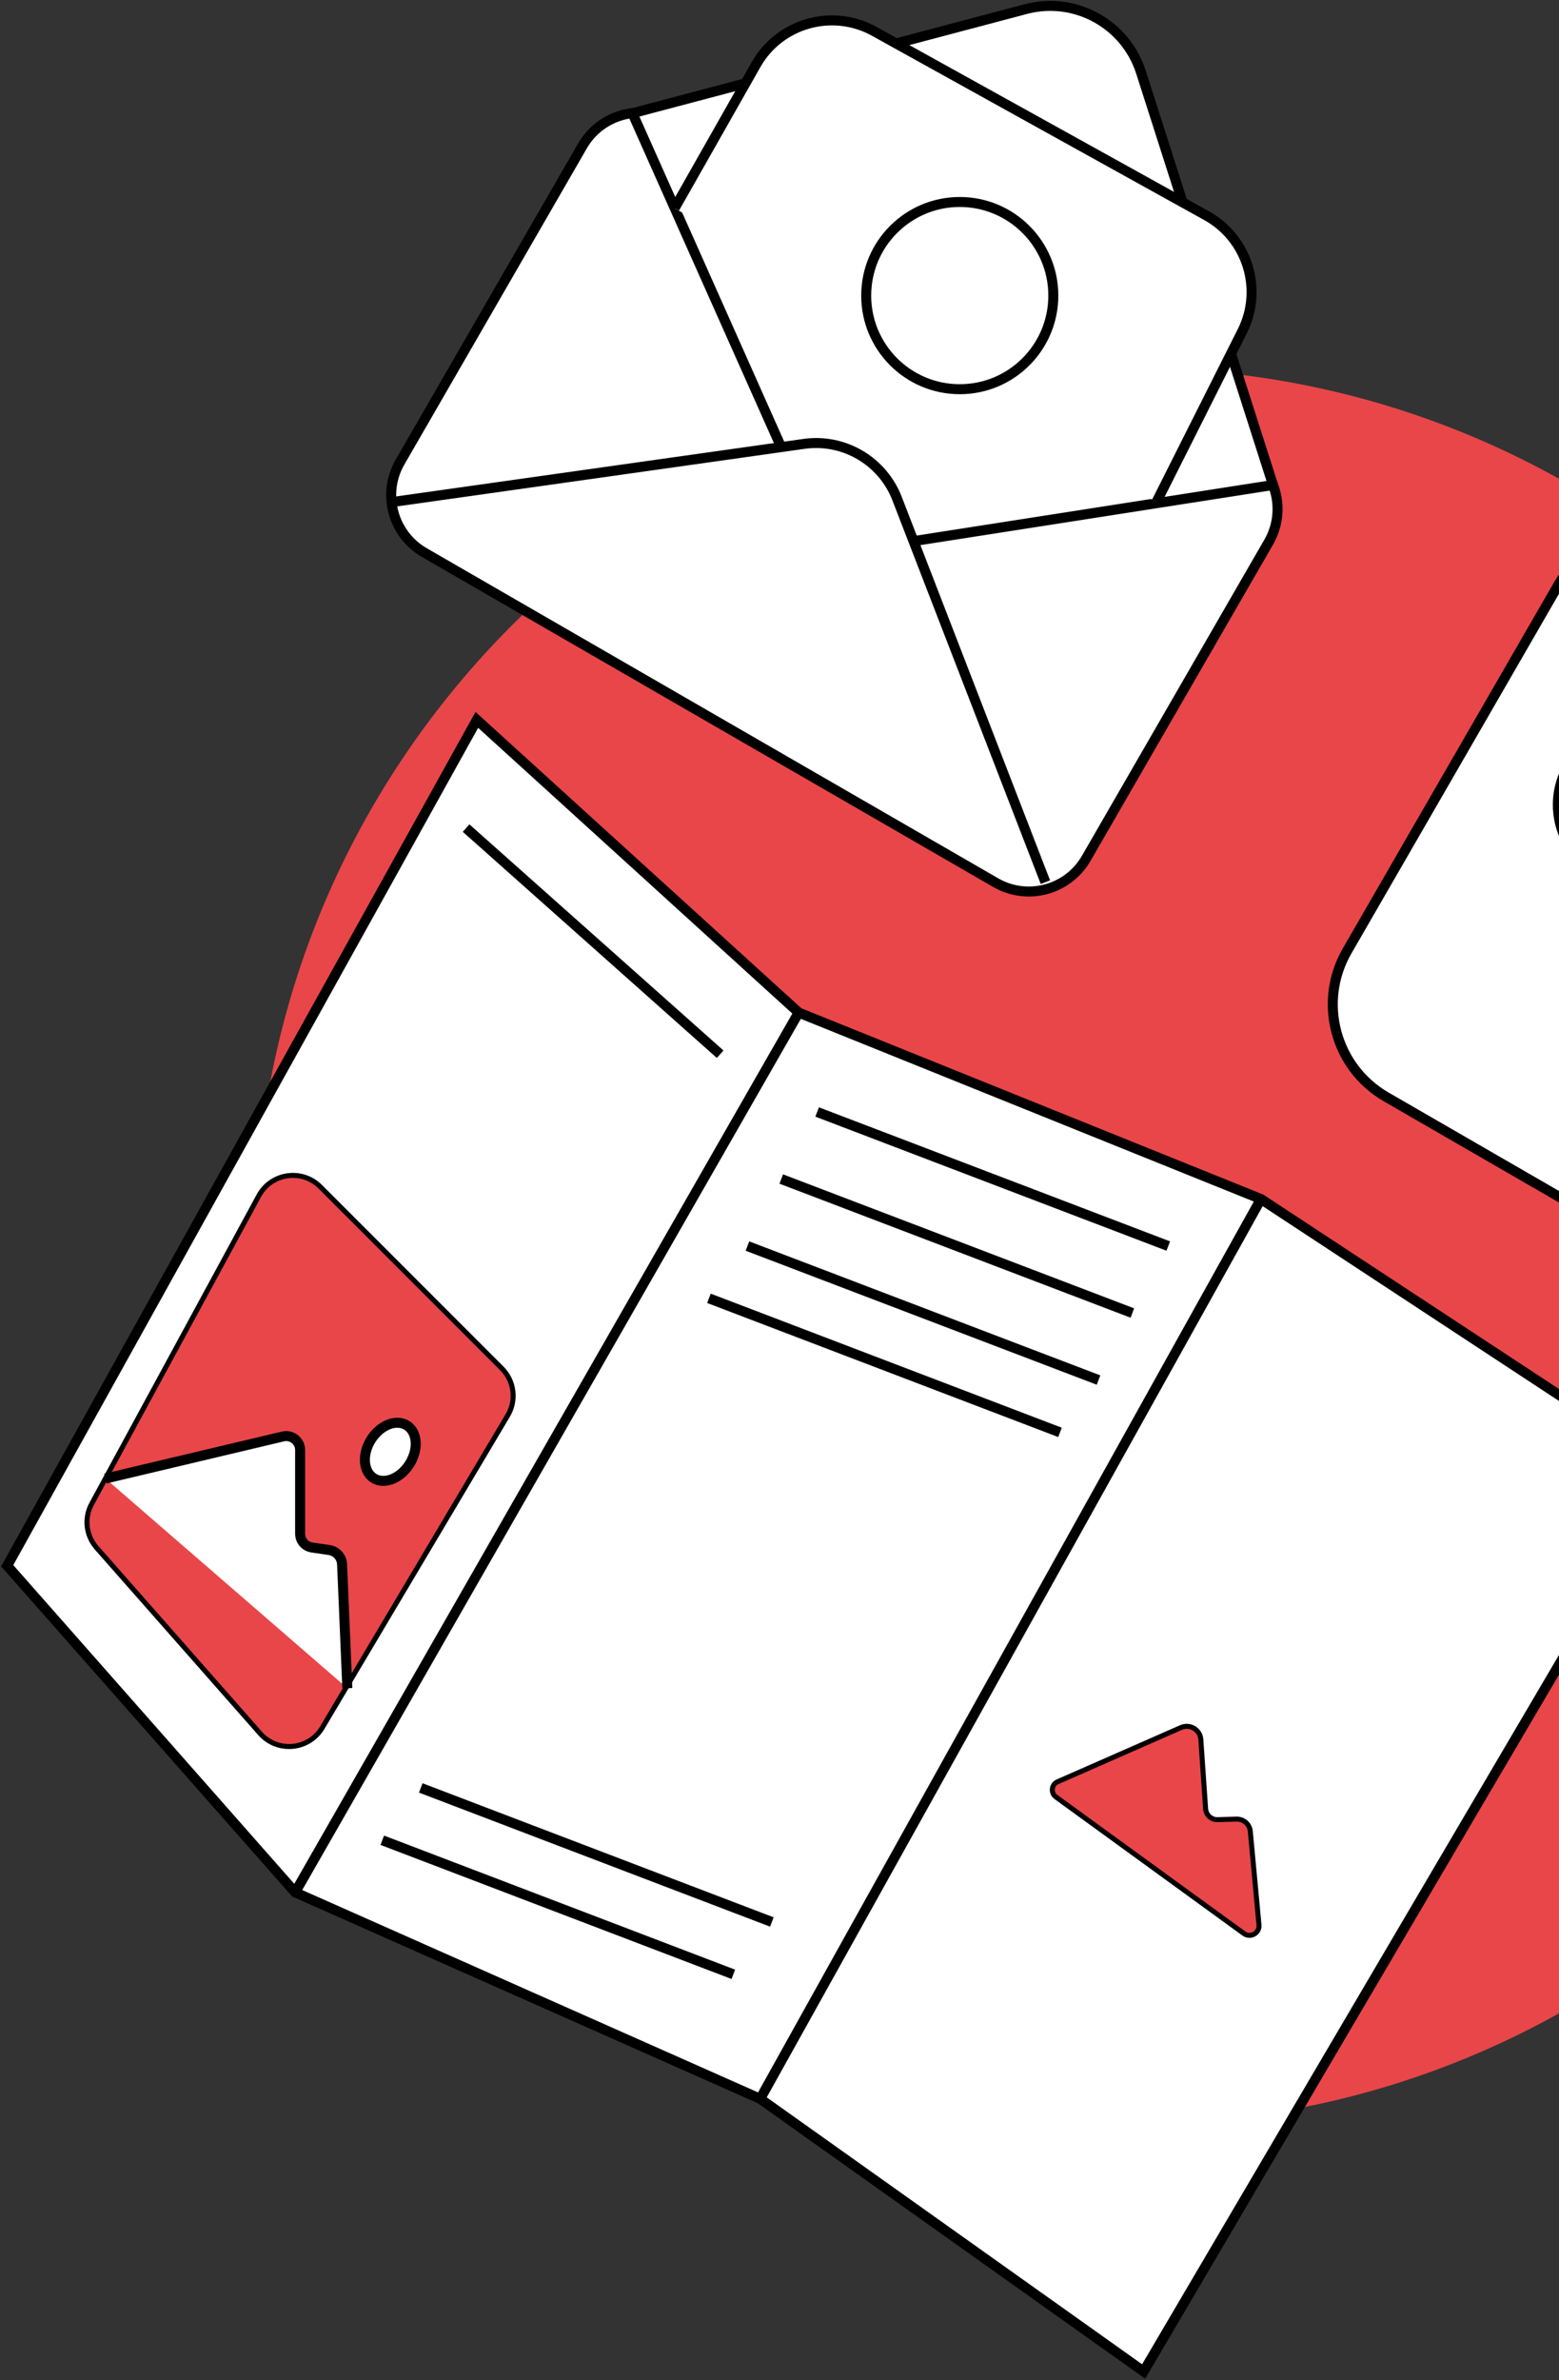 <svg width="312" height="476" viewBox="0 0 312 476" fill="none" xmlns="http://www.w3.org/2000/svg">
<rect x="0" y="0" width="312" height="476" fill="#333333" stroke="none"/>
<g clip-path="url(#clip0_0_236)">
<path d="M226.618 424.773C323.596 424.773 402.213 346.168 402.213 249.203C402.213 152.239 323.596 73.634 226.618 73.634C129.639 73.634 51.022 152.239 51.022 249.203C51.022 346.168 129.639 424.773 226.618 424.773Z" fill="#E94649"/>
<path d="M1.441 313.14L59.067 378.459L152.134 419.752L228.874 474.287L334.888 294.029L252.347 239.801L159.836 202.511L95.429 143.973L1.441 313.14Z" fill="white" stroke="black" stroke-width="2" stroke-miterlimit="10"/>
<path d="M59.067 378.459L159.836 202.512" stroke="black" stroke-width="2" stroke-miterlimit="10"/>
<path d="M152.134 419.753L252.347 239.801" stroke="black" stroke-width="2" stroke-miterlimit="10"/>
<path d="M163.534 222.391L233.8 249.203" stroke="black" stroke-width="2" stroke-miterlimit="10"/>
<path d="M156.351 235.797L226.617 262.598" stroke="black" stroke-width="2" stroke-miterlimit="10"/>
<path d="M149.582 249.204L219.848 276.004" stroke="black" stroke-width="2" stroke-miterlimit="10"/>
<path d="M141.88 259.657L212.134 286.469" stroke="black" stroke-width="2" stroke-miterlimit="10"/>
<path d="M84.206 357.576L154.473 384.388" stroke="black" stroke-width="2" stroke-miterlimit="10"/>
<path d="M249.037 90.318L134.698 24.314C128.352 20.651 120.239 22.825 116.575 29.17L80.066 92.397C76.402 98.741 78.576 106.853 84.922 110.516L199.261 176.52C205.606 180.183 213.719 178.009 217.383 171.665L253.892 108.438C257.556 102.094 255.382 93.981 249.037 90.318Z" fill="white" stroke="black" stroke-width="2" stroke-miterlimit="10"/>
<path d="M156.339 89.426L126.569 22.643L205.294 1.819C215.111 -0.78 225.247 4.772 228.342 14.446L254.769 96.998L182.837 108.219" fill="white"/>
<path d="M156.339 89.426L126.569 22.643L205.294 1.819C215.111 -0.78 225.247 4.772 228.342 14.446L254.769 96.998L182.837 108.219" stroke="black" stroke-width="2" stroke-miterlimit="10"/>
<path d="M135.028 41.613L151.307 12.922C156.032 4.595 166.593 1.63 174.969 6.272L241.479 43.136C249.677 47.684 252.82 57.889 248.614 66.252L231.426 100.423" fill="white"/>
<path d="M135.028 41.613L151.307 12.922C156.032 4.595 166.593 1.63 174.969 6.272L241.479 43.136C249.677 47.684 252.82 57.889 248.614 66.252L231.426 100.423" stroke="black" stroke-width="2" stroke-miterlimit="10"/>
<path d="M144.124 210.839L93.279 165.612" stroke="black" stroke-width="2" stroke-miterlimit="10"/>
<path d="M76.504 368.041L146.759 394.854" stroke="black" stroke-width="2" stroke-miterlimit="10"/>
<path d="M18.346 300.762L51.814 239.116C54.283 234.581 60.426 233.683 64.076 237.333L100.426 273.677C102.931 276.182 103.415 280.056 101.608 283.091L64.501 345.516C61.82 350.028 55.523 350.607 52.05 346.674L19.339 309.55C17.189 307.116 16.799 303.597 18.346 300.75V300.762Z" fill="#E94649" stroke="black" stroke-miterlimit="10"/>
<path d="M69.51 337.637L68.459 312.868C68.4 311.415 67.325 310.211 65.884 309.998L62.434 309.49C61.064 309.289 60.06 308.108 60.06 306.726V289.989C60.06 288.194 58.382 286.871 56.634 287.284L21.099 295.706" fill="white"/>
<path d="M69.51 337.637L68.459 312.868C68.4 311.415 67.325 310.211 65.884 309.998L62.434 309.49C61.064 309.289 60.06 308.108 60.06 306.726V289.989C60.06 288.194 58.382 286.871 56.634 287.284L21.099 295.706" stroke="black" stroke-width="2" stroke-miterlimit="10"/>
<path d="M81.978 292.772C83.804 289.851 83.553 286.401 81.418 285.067C79.282 283.732 76.071 285.018 74.245 287.938C72.419 290.859 72.67 294.309 74.805 295.643C76.941 296.978 80.152 295.692 81.978 292.772Z" fill="white" stroke="black" stroke-width="2" stroke-miterlimit="10"/>
<path d="M211.319 359.383L248.933 386.692C250.256 387.66 252.111 386.609 251.957 384.967L250.221 366.245C250.091 364.84 248.886 363.777 247.48 363.812L243.653 363.919C242.412 363.954 241.373 362.997 241.278 361.769L240.321 347.89C240.191 345.941 238.159 344.713 236.364 345.492L211.65 356.347C210.409 356.891 210.22 358.58 211.319 359.383Z" fill="#E94649" stroke="black" stroke-miterlimit="10"/>
<path d="M447.131 170.293L341.109 109.091C330.882 103.187 317.805 106.691 311.901 116.916L269.597 190.178C263.692 200.404 267.196 213.479 277.423 219.383L383.444 280.585C393.671 286.489 406.749 282.985 412.653 272.76L454.957 199.498C460.862 189.272 457.358 176.197 447.131 170.293Z" fill="white" stroke="black" stroke-width="2" stroke-miterlimit="10"/>
<path d="M327.256 176.443C335.81 176.443 342.744 169.511 342.744 160.958C342.744 152.406 335.81 145.473 327.256 145.473C318.703 145.473 311.769 152.406 311.769 160.958C311.769 169.511 318.703 176.443 327.256 176.443Z" fill="white" stroke="black" stroke-width="2" stroke-miterlimit="10"/>
<path d="M78.359 100.423L160.887 88.777C168.885 87.643 176.611 92.179 179.529 99.715L209.216 176.432" fill="white"/>
<path d="M78.359 100.423L160.887 88.777C168.885 87.643 176.611 92.179 179.529 99.715L209.216 176.432" stroke="black" stroke-width="2" stroke-miterlimit="10"/>
<path d="M192.075 77.839C202.416 77.839 210.799 69.457 210.799 59.117C210.799 48.778 202.416 40.396 192.075 40.396C181.734 40.396 173.351 48.778 173.351 59.117C173.351 69.457 181.734 77.839 192.075 77.839Z" fill="white" stroke="black" stroke-width="2" stroke-miterlimit="10"/>
</g>
<defs>
<clipPath id="clip0_0_236">
<rect width="459" height="476" fill="white"/>
</clipPath>
</defs>
</svg>
